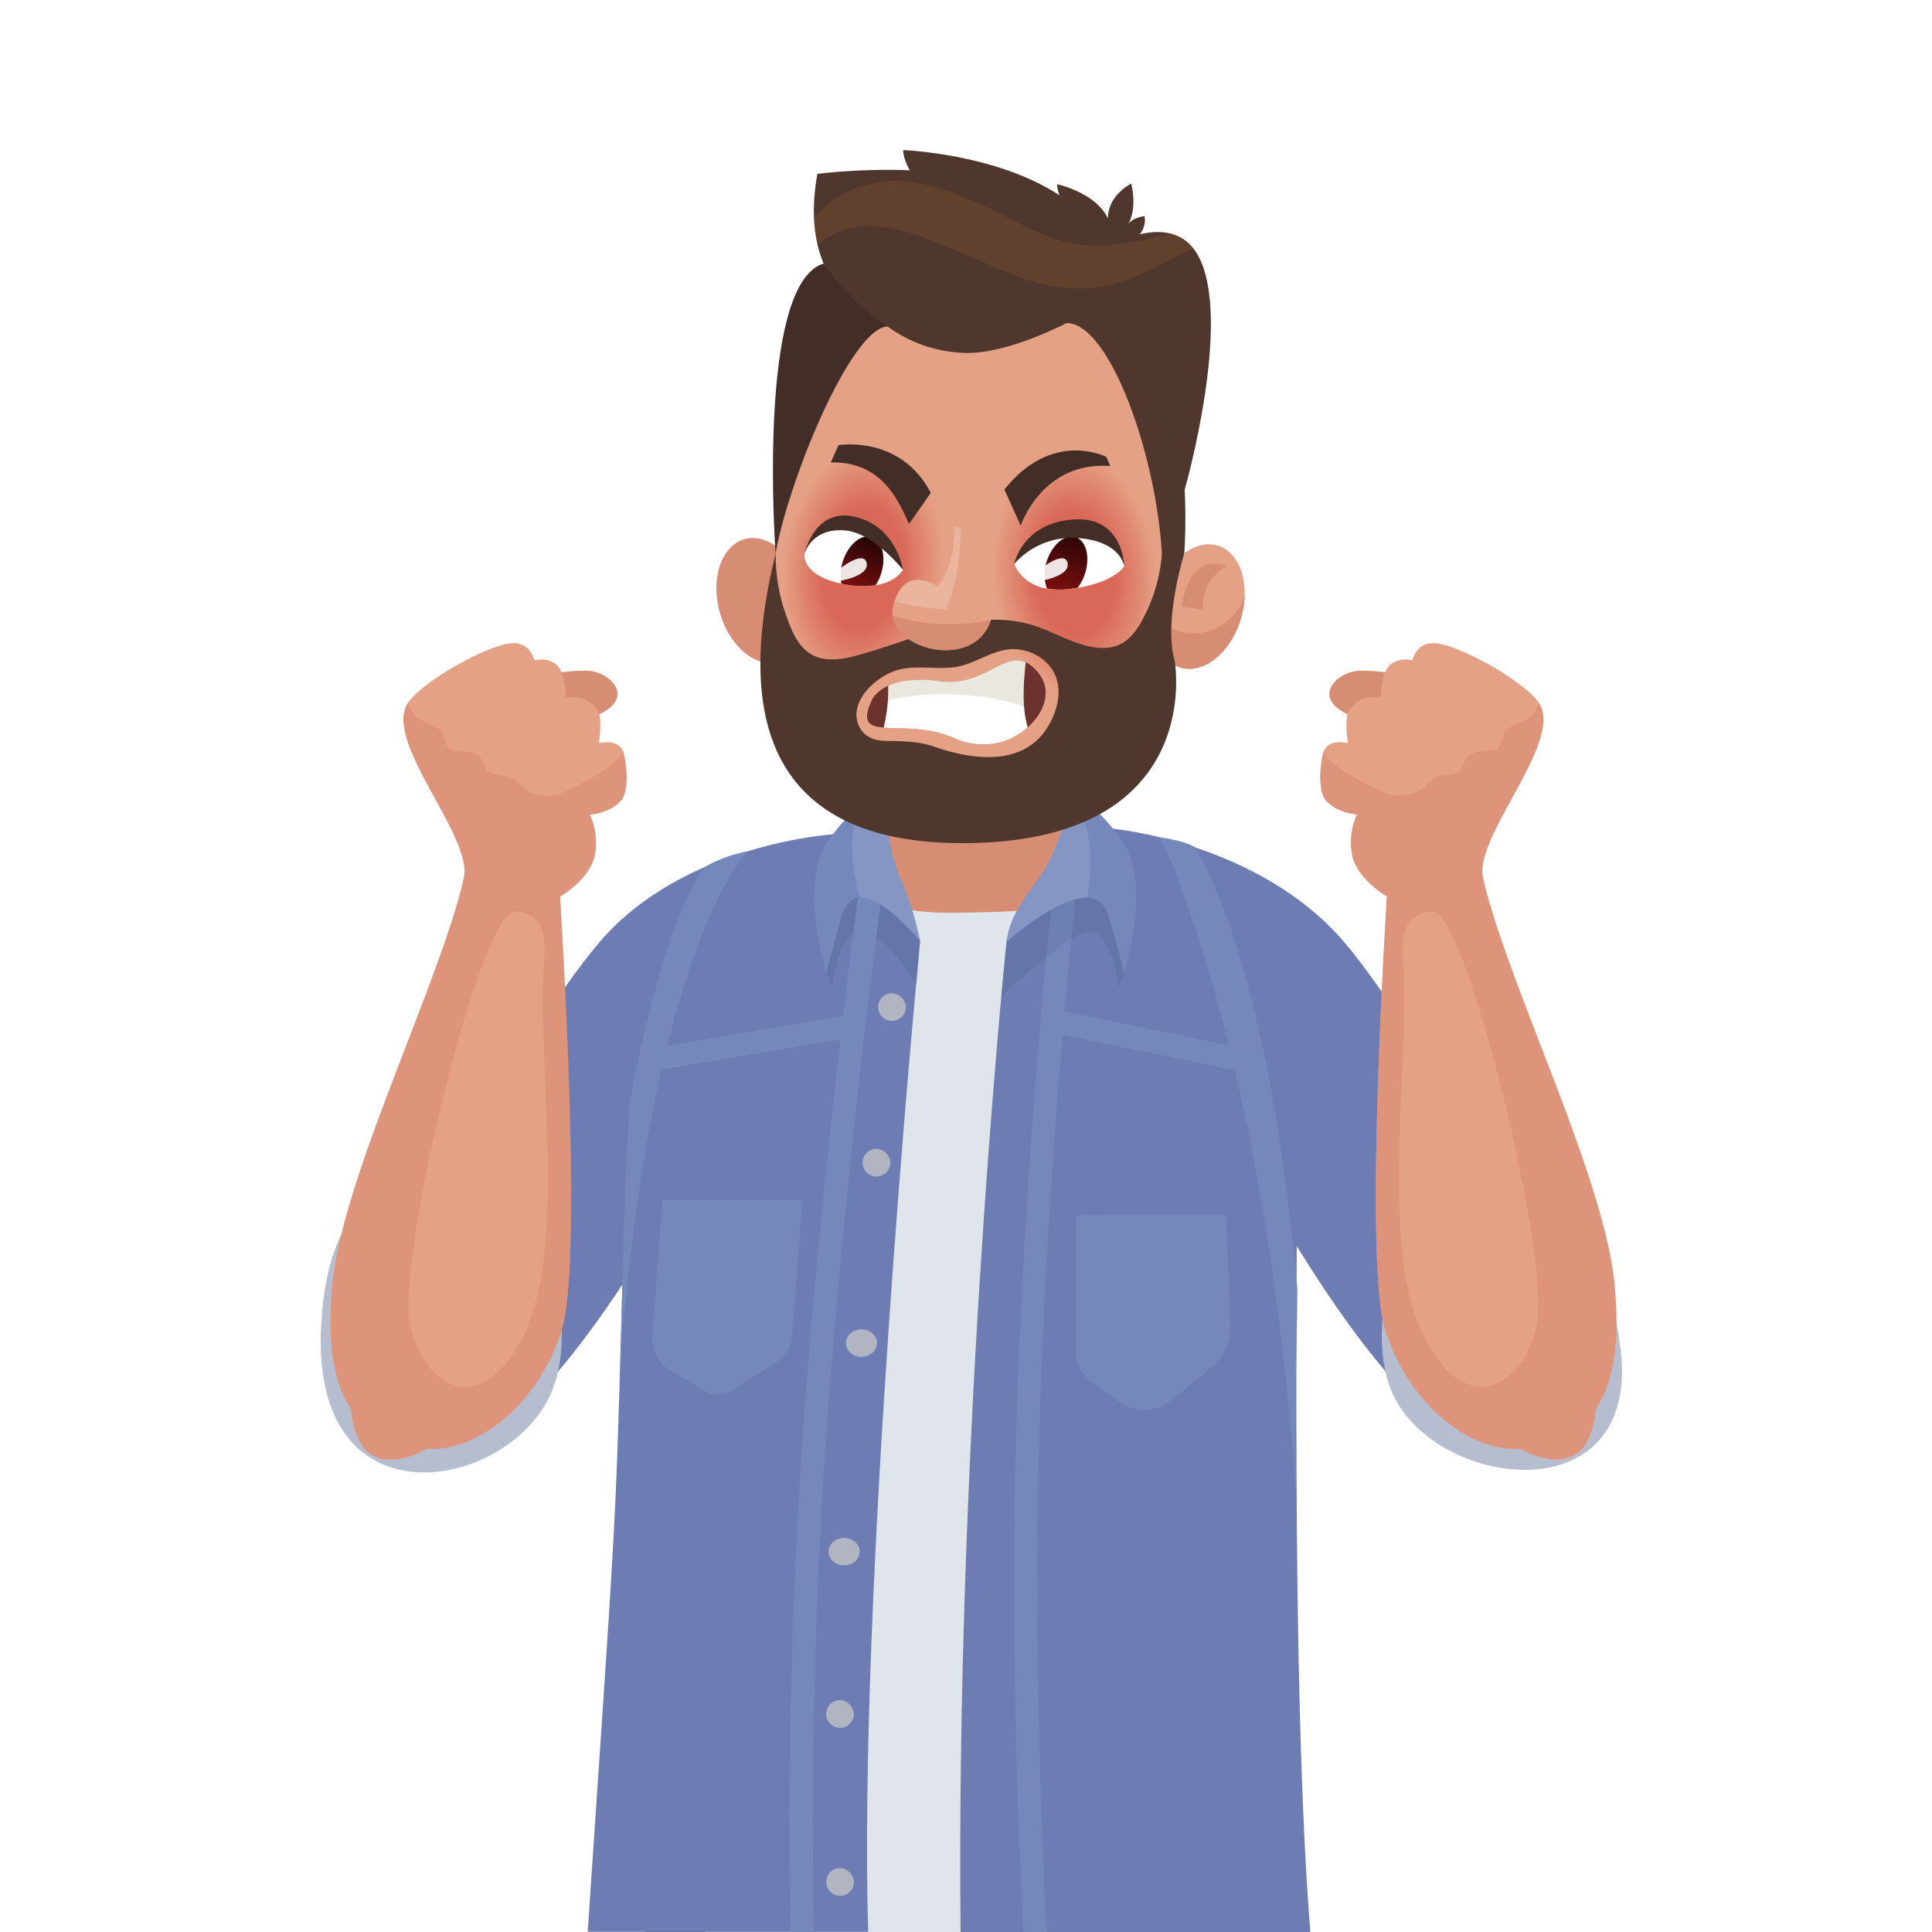 <svg id="Ñëîé_1" data-name="Ñëîé 1" xmlns="http://www.w3.org/2000/svg" xmlns:xlink="http://www.w3.org/1999/xlink" viewBox="0 0 500 500"><defs><style>.cls-1,.cls-100,.cls-103,.cls-11{fill:#fff;}.cls-104,.cls-2{fill:#d78c74;}.cls-3{fill:#6d7db3;}.cls-4{fill:#b6bdce;}.cls-5{fill:#3d4041;}.cls-6{fill:#363c42;}.cls-7{fill:#dfe5ea;}.cls-8{fill:#002a3d;opacity:0.08;}.cls-9{fill:#7588bc;}.cls-10{fill:#b0b5c1;}.cls-11{opacity:0.12;}.cls-12{fill:#6c332e;}.cls-13{fill:#381911;}.cls-14{fill:#e5a185;}.cls-15{opacity:0.72;}.cls-16{fill:#e5a084;}.cls-17{fill:#e59f83;}.cls-18{fill:#e49e83;}.cls-19{fill:#e49d82;}.cls-20{fill:#e49c81;}.cls-21{fill:#e49b80;}.cls-22{fill:#e49a80;}.cls-23{fill:#e3997f;}.cls-24{fill:#e3987e;}.cls-25{fill:#e3977d;}.cls-26{fill:#e3967c;}.cls-27{fill:#e2957c;}.cls-28{fill:#e2947b;}.cls-29{fill:#e2937a;}.cls-30{fill:#e29279;}.cls-31{fill:#e29179;}.cls-32{fill:#e19078;}.cls-33{fill:#e18f77;}.cls-34{fill:#e18e76;}.cls-35{fill:#e18d75;}.cls-36{fill:#e18c75;}.cls-37{fill:#e08b74;}.cls-38{fill:#e08a73;}.cls-39{fill:#e08972;}.cls-40{fill:#e08872;}.cls-41{fill:#df8771;}.cls-42{fill:#df8670;}.cls-43{fill:#df856f;}.cls-44{fill:#df846f;}.cls-45{fill:#df836e;}.cls-46{fill:#de826d;}.cls-47{fill:#de816c;}.cls-48{fill:#de806b;}.cls-49{fill:#de7f6b;}.cls-50{fill:#de7e6a;}.cls-51{fill:#dd7d69;}.cls-52{fill:#dd7c68;}.cls-53{fill:#dd7b68;}.cls-54{fill:#dd7a67;}.cls-55{fill:#dd7a66;}.cls-56{fill:#dc7965;}.cls-57{fill:#dc7864;}.cls-58{fill:#dc7764;}.cls-59{fill:#dc7663;}.cls-60{fill:#db7562;}.cls-61{fill:#db7461;}.cls-62{fill:#db7361;}.cls-63{fill:#db7260;}.cls-64{fill:#db715f;}.cls-65{fill:#da705e;}.cls-66{fill:#da6f5d;}.cls-67{fill:#da6e5d;}.cls-68{fill:#da6d5c;}.cls-69{fill:#da6c5b;}.cls-70{fill:#d96b5a;}.cls-71{fill:#d96a5a;}.cls-72{fill:#d96959;}.cls-73{fill:#d96858;}.cls-74{fill:#d86757;}.cls-75{fill:#d86657;}.cls-76{fill:#d86556;}.cls-77{fill:#d86455;}.cls-78{fill:#d86354;}.cls-79{fill:#d76253;}.cls-80{fill:#d76153;}.cls-81{fill:#d76052;}.cls-82{fill:#d75f51;}.cls-83{fill:#d75e50;}.cls-84{fill:#d65d50;}.cls-85{fill:#d65c4f;}.cls-86{fill:#d65b4e;}.cls-87{fill:#d65a4d;}.cls-88{fill:#d5594c;}.cls-89{fill:#d5584c;}.cls-90{fill:#d5574b;}.cls-91{fill:#d5564a;}.cls-92{fill:#d55549;}.cls-93{fill:#d45449;}.cls-94{fill:#d45348;}.cls-95{fill:#d45247;}.cls-96{fill:#4f372d;}.cls-97{fill:#422e26;}.cls-98{fill:#e5912f;opacity:0.11;}.cls-99{fill:url(#Áåçûìÿííûé_ãðàäèåíò_3);}.cls-100{opacity:0.89;}.cls-101{fill:url(#Áåçûìÿííûé_ãðàäèåíò_3-2);}.cls-102{fill:#c3bba5;opacity:0.35;}.cls-103{opacity:0.2;}.cls-104{opacity:0.6;}</style><linearGradient id="Áåçûìÿííûé_ãðàäèåíò_3" x1="218.79" y1="156.98" x2="228.25" y2="134.68" gradientUnits="userSpaceOnUse"><stop offset="0" stop-color="#9b1313"/><stop offset="1"/></linearGradient><linearGradient id="Áåçûìÿííûé_ãðàäèåíò_3-2" x1="272.1" y1="158.24" x2="280.91" y2="131.54" xlink:href="#Áåçûìÿííûé_ãðàäèåíò_3"/></defs><rect class="cls-1" width="500" height="500"/><path class="cls-2" d="M152.2,173.59c-5.68-.3-19.13,2.25-19.72,2.11l5.7,13.26s13.57-1.31,19.25-5.49S157.45,173.88,152.2,173.59Z"/><path class="cls-3" d="M288.06,214.48s-1,26.64,44.21,102.51c52.84,88.71,74.65,56.58,74.65,56.58l8.38-19.67S370,269.69,347.87,243.81,288.06,214.48,288.06,214.48Z"/><path class="cls-4" d="M409.76,327.47S384.44,287.3,379.91,288s-30,45.46-20,71.46,66.06,33.71,59.3-11.84C414.41,315,409.76,327.47,409.76,327.47Z"/><path class="cls-3" d="M155.16,243.81C133,269.69,87.74,353.9,87.74,353.9l8.38,19.67S117.93,405.7,170.76,317c45.19-75.87,45.67-101.15,45.67-101.15S177.3,217.92,155.16,243.81Z"/><polygon class="cls-5" points="283.57 476.97 269.56 500 284.39 500 297.36 476.97 283.57 476.97"/><path class="cls-6" d="M170.79,476.24A121.05,121.05,0,0,0,169.48,500H314.37l.65-27.56Z"/><path class="cls-6" d="M167.11,500h3.41l-3.35-1.14C167.15,499.16,167.13,499.56,167.11,500Z"/><path class="cls-6" d="M314.07,493.64,270.35,500h46.51C316.7,495.75,315.91,493.54,314.07,493.64Z"/><path class="cls-2" d="M204.65,220.88v31.61h93.93l-2.91-34.32C267.5,209.84,231.92,209.48,204.65,220.88Z"/><path class="cls-7" d="M301.4,218c-2.44-.7-4.8,1.65-7.41,1-2.72,16.21-23.27,16.84-45.58,17.2-20.15.32-29.3-4-32.85-19.49-6.68,1.16-23.71,6.58-33.15,12.62V500h127V220.41A49.43,49.43,0,0,0,301.4,218Z"/><path class="cls-3" d="M238.13,243.57c-.86-4.22-13.57-16.42-16.26-28.12-12.09,0-36.19,9.83-43.57,17-15.78,15.42-16,53.27-17.47,108.27-1.57,57.62-1.63,53.54-8.73,159.24h72.58C222.13,412.61,236.93,255.94,238.13,243.57Z"/><path class="cls-3" d="M335.89,267.26c0-5.32,1-41.87-34.49-49.23-2.44-.7-13.67-3.64-16.28-4.32-2.33,13.91-8,11.12-24.6,29.52C259,258.53,247.41,378,248.59,500h90.52C334,435.92,335.75,322,335.89,267.26Z"/><path class="cls-8" d="M215.42,216.12h0s-6.12,27.57,0,39.57c0,0,1.57-17.24,9.16-14.25,5,2,10,9.17,12.77,13.65.38-6,.65-10,.8-11.52-.83-4.09-12.77-15.67-16-27A36.11,36.11,0,0,0,215.42,216.12Z"/><path class="cls-9" d="M212,402.42c3.45-74.19,14.87-161.2,16.45-173l-1-1.52-4.76-.65c-.13.94-13,95.26-16.7,174.91-1.93,41.44-1.86,75.05-1.34,97.86h6C210.17,477.32,210.1,443.81,212,402.42Z"/><path class="cls-9" d="M268.45,402.88c.19-83.22,10-172.08,10.13-173L275,229.5c-.8.67-1.67,1.39-2.59,2.18-1.58,14.88-9.74,95.35-9.91,171.18-.09,41,1.12,74.06,2.38,97.14h6C269.58,477,268.35,444,268.45,402.88Z"/><path class="cls-8" d="M289.35,216.12a33.61,33.61,0,0,0-4.74.17c-2.63,11-8.59,9.77-24.09,26.94-.18,1.85-1,7.75-1.4,14.82,5.1-5.32,16.85-14.93,21.1-16.61,7.58-3,9.15,14.25,9.15,14.25,6.11-12,0-39.56,0-39.57Z"/><polygon class="cls-9" points="172.22 270.82 169.18 277.14 221.46 268.35 220.49 262.43 172.22 270.82"/><path class="cls-9" d="M229.14,203.58s-6.24,2.32-14.49,13.57-.75,34.54-.75,34.54,1.25-5.5,4-14.71c4.05-13.53,20.22,6.59,20.22,6.59a76.65,76.65,0,0,0-4.74-15.35C228.4,217,229.14,203.58,229.14,203.58Z"/><ellipse class="cls-10" cx="222.95" cy="347.59" rx="4.02" ry="3.56"/><ellipse class="cls-10" cx="218.46" cy="401.57" rx="4.02" ry="3.56"/><path class="cls-10" d="M217,440a3.59,3.59,0,1,0,4,3.56A3.82,3.82,0,0,0,217,440Z"/><path class="cls-10" d="M217,483.47a3.59,3.59,0,1,0,4,3.57A3.82,3.82,0,0,0,217,483.47Z"/><path class="cls-10" d="M230.45,257.06a3.59,3.59,0,1,0,4,3.56A3.82,3.82,0,0,0,230.45,257.06Z"/><path class="cls-10" d="M226.43,297.32a3.59,3.59,0,1,0,4,3.56A3.81,3.81,0,0,0,226.43,297.32Z"/><rect class="cls-9" x="293.66" y="244.42" width="6" height="49.55" transform="translate(-26.97 505.28) rotate(-78.33)"/><path class="cls-9" d="M276.7,205.5s.43,4.82-4.57,16.08c-3.29,7.42-10.5,12.74-11.66,22.23,0,0,22.35-20.36,26.4-6.83,2.75,9.21,4,14.71,4,14.71s7.5-23.28-.75-34.54S276.7,205.5,276.7,205.5Z"/><path class="cls-4" d="M123.13,288c-4.53-.67-23.68,20.88-23.68,20.88s-15,2.28-16.38,35.18c-2.25,52.1,50,41.39,60,15.4S127.66,288.65,123.13,288Z"/><path class="cls-11" d="M229.14,203.58a19.33,19.33,0,0,0-4.18,2.6c-6,5.69-5,17.2-2.35,26.17,6.26-.27,15.52,11.22,15.52,11.22a76.65,76.65,0,0,0-4.74-15.35C228.4,217,229.14,203.58,229.14,203.58Z"/><path class="cls-11" d="M276.7,205.5s.43,4.82-4.57,16.08c-3.29,7.42-10.5,12.74-11.66,22.23,0,0,12.94-11.78,20.91-11.45,1.48-9.4,1.56-18.88-4.55-26.84Z"/><path class="cls-9" d="M163,285c-1.16,15.83-1.55,34.5-2.13,55.74-.11,3.91-.21,7.52-.3,10.91,7.21-92.52,26.81-124.38,32.76-131.31a35.64,35.64,0,0,0-10.88,4C175,234.44,168.2,257.92,163,285Z"/><path class="cls-9" d="M335.57,389h0c-1-19,.11-37.84.18-55.54-6.51-70.73-18.91-100.76-26.26-114.09-.66-.27-2.18-1.62-9.21-2.66C300.26,216.71,327.57,271,335.57,389Z"/><path class="cls-9" d="M168.85,345.84a9.31,9.31,0,0,0,4.44,8.65l8.59,5.25a7.35,7.35,0,0,0,7.77-.07l11.17-7.08a9.07,9.07,0,0,0,4.18-6.95l2.68-35.19H171.45Z"/><path class="cls-9" d="M278.37,314.48V349.4a10.28,10.28,0,0,0,4.36,8.4L290,363a10.66,10.66,0,0,0,12.89-.46l10.74-8.76a12.9,12.9,0,0,0,4.74-10.43l-1-28.83Z"/><path class="cls-12" d="M277.79,164.63v0Z"/><ellipse class="cls-2" cx="197.14" cy="155.44" rx="11.29" ry="16.51" transform="translate(-34.57 58.82) rotate(-15.62)"/><path class="cls-13" d="M230.47,61.06s0-.1,0-.27C230.46,61,230.47,61.06,230.47,61.06Z"/><path class="cls-14" d="M303.17,151.73c.07-21.23-3-48.09-7.36-63.9-3.34-20.55-61.35-30.27-78.43-2-5.45,13.1-14.3,37.53-17.25,61.8,0-.26,0-.41,0-.41s-15.79,64.55,41.65,68.56,63.84-26.28,61.39-64Z"/><g class="cls-15"><ellipse class="cls-14" cx="223.24" cy="147.14" rx="31.82" ry="20.66" transform="translate(52.32 352.75) rotate(-83.65)"/><path class="cls-16" d="M228.11,115.94c-11.11-2.43-22.3,9.58-25,26.81s4.14,33.17,15.25,35.6,22.3-9.58,25-26.81S239.23,118.37,228.11,115.94Z"/><ellipse class="cls-17" cx="223.24" cy="147.14" rx="31.42" ry="20.4" transform="translate(52.32 352.75) rotate(-83.65)"/><path class="cls-18" d="M228.05,116.33c-11-2.39-22,9.46-24.67,26.47s4.08,32.76,15.05,35.15,22-9.45,24.68-26.47S239,118.73,228.05,116.33Z"/><ellipse class="cls-19" cx="223.24" cy="147.14" rx="31.03" ry="20.14" transform="translate(52.32 352.75) rotate(-83.65)"/><path class="cls-20" d="M228,116.73c-10.83-2.37-21.74,9.33-24.36,26.13s4,32.33,14.87,34.7,21.74-9.33,24.36-26.13S238.82,119.09,228,116.73Z"/><ellipse class="cls-21" cx="223.24" cy="147.14" rx="30.63" ry="19.88" transform="translate(52.32 352.75) rotate(-83.65)"/><ellipse class="cls-22" cx="223.24" cy="147.14" rx="30.43" ry="19.76" transform="translate(52.32 352.75) rotate(-83.65)"/><path class="cls-23" d="M227.9,117.31c-10.62-2.32-21.32,9.16-23.89,25.63s4,31.71,14.58,34,21.32-9.15,23.89-25.63S238.52,119.63,227.9,117.31Z"/><ellipse class="cls-24" cx="223.24" cy="147.14" rx="30.03" ry="19.5" transform="translate(52.32 352.75) rotate(-83.65)"/><ellipse class="cls-25" cx="223.24" cy="147.14" rx="29.83" ry="19.37" transform="translate(52.32 352.75) rotate(-83.65)"/><ellipse class="cls-26" cx="223.24" cy="147.14" rx="29.63" ry="19.24" transform="translate(52.32 352.75) rotate(-83.65)"/><ellipse class="cls-27" cx="223.24" cy="147.14" rx="29.43" ry="19.11" transform="translate(52.32 352.75) rotate(-83.65)"/><ellipse class="cls-28" cx="223.24" cy="147.14" rx="29.24" ry="18.98" transform="translate(52.32 352.75) rotate(-83.65)"/><path class="cls-29" d="M227.72,118.49c-10.21-2.23-20.48,8.79-22.95,24.62s3.8,30.46,14,32.68,20.48-8.79,22.95-24.61S237.92,120.72,227.72,118.49Z"/><path class="cls-30" d="M227.69,118.69c-10.14-2.22-20.34,8.73-22.79,24.45s3.77,30.24,13.9,32.46,20.34-8.73,22.79-24.45S237.82,120.9,227.69,118.69Z"/><ellipse class="cls-31" cx="223.24" cy="147.14" rx="28.64" ry="18.59" transform="translate(52.32 352.75) rotate(-83.65)"/><path class="cls-32" d="M227.62,119.08c-10-2.18-20.05,8.61-22.47,24.11s3.72,29.83,13.71,32,20.06-8.62,22.48-24.12S237.62,121.26,227.62,119.08Z"/><path class="cls-33" d="M227.59,119.28c-9.92-2.17-19.91,8.55-22.32,23.94S209,172.84,218.89,175s19.92-8.55,22.32-23.94S237.52,121.44,227.59,119.28Z"/><ellipse class="cls-34" cx="223.24" cy="147.14" rx="28.04" ry="18.21" transform="translate(52.32 352.75) rotate(-83.65)"/><ellipse class="cls-35" cx="223.24" cy="147.14" rx="27.84" ry="18.08" transform="translate(52.32 352.75) rotate(-83.65)"/><ellipse class="cls-36" cx="223.24" cy="147.14" rx="27.64" ry="17.95" transform="translate(52.32 352.75) rotate(-83.65)"/><ellipse class="cls-37" cx="223.24" cy="147.14" rx="27.45" ry="17.82" transform="translate(52.32 352.75) rotate(-83.65)"/><path class="cls-38" d="M227.44,120.26c-9.57-2.09-19.21,8.25-21.53,23.1s3.56,28.58,13.14,30.67,19.21-8.25,21.53-23.1S237,122.35,227.44,120.26Z"/><path class="cls-39" d="M227.41,120.45c-9.5-2.07-19.07,8.19-21.38,22.93s3.54,28.38,13.05,30.45,19.07-8.19,21.37-22.93S236.91,122.53,227.41,120.45Z"/><ellipse class="cls-40" cx="223.24" cy="147.14" rx="26.85" ry="17.43" transform="translate(52.32 352.75) rotate(-83.65)"/><ellipse class="cls-41" cx="223.24" cy="147.14" rx="26.65" ry="17.3" transform="translate(52.32 352.75) rotate(-83.65)"/><ellipse class="cls-42" cx="223.24" cy="147.14" rx="26.45" ry="17.17" transform="translate(52.32 352.75) rotate(-83.65)"/><ellipse class="cls-43" cx="223.24" cy="147.14" rx="26.25" ry="17.04" transform="translate(52.32 352.75) rotate(-83.65)"/><ellipse class="cls-44" cx="223.24" cy="147.14" rx="26.05" ry="16.91" transform="translate(52.32 352.75) rotate(-83.65)"/><ellipse class="cls-45" cx="223.24" cy="147.14" rx="25.85" ry="16.79" transform="translate(52.32 352.75) rotate(-83.65)"/><ellipse class="cls-46" cx="223.24" cy="147.14" rx="25.66" ry="16.66" transform="translate(52.32 352.75) rotate(-83.65)"/><ellipse class="cls-47" cx="223.24" cy="147.14" rx="25.46" ry="16.53" transform="translate(52.32 352.75) rotate(-83.65)"/><ellipse class="cls-48" cx="223.24" cy="147.14" rx="25.26" ry="16.4" transform="translate(52.32 352.75) rotate(-83.65)"/><ellipse class="cls-49" cx="223.24" cy="147.14" rx="25.06" ry="16.27" transform="translate(52.32 352.75) rotate(-83.65)"/><ellipse class="cls-50" cx="223.24" cy="147.14" rx="24.86" ry="16.14" transform="translate(52.32 352.75) rotate(-83.65)"/><ellipse class="cls-51" cx="223.24" cy="147.14" rx="24.66" ry="16.01" transform="translate(52.32 352.75) rotate(-83.65)"/><ellipse class="cls-52" cx="223.24" cy="147.14" rx="24.46" ry="15.88" transform="translate(52.32 352.75) rotate(-83.65)"/><ellipse class="cls-53" cx="223.24" cy="147.14" rx="24.26" ry="15.75" transform="translate(52.32 352.75) rotate(-83.65)"/><ellipse class="cls-54" cx="223.24" cy="147.14" rx="24.06" ry="15.62" transform="translate(52.32 352.75) rotate(-83.65)"/><ellipse class="cls-55" cx="223.24" cy="147.14" rx="23.87" ry="15.49" transform="translate(52.32 352.75) rotate(-83.65)"/><ellipse class="cls-56" cx="223.24" cy="147.14" rx="23.67" ry="15.37" transform="translate(52.32 352.75) rotate(-83.65)"/><ellipse class="cls-57" cx="223.24" cy="147.14" rx="23.47" ry="15.24" transform="translate(52.32 352.75) rotate(-83.65)"/><ellipse class="cls-58" cx="223.24" cy="147.14" rx="23.27" ry="15.11" transform="translate(52.32 352.75) rotate(-83.65)"/><ellipse class="cls-59" cx="223.24" cy="147.14" rx="23.07" ry="14.98" transform="translate(52.32 352.75) rotate(-83.65)"/><ellipse class="cls-60" cx="223.24" cy="147.14" rx="22.87" ry="14.85" transform="translate(52.32 352.75) rotate(-83.65)"/><ellipse class="cls-61" cx="223.24" cy="147.14" rx="22.67" ry="14.72" transform="translate(52.32 352.75) rotate(-83.65)"/><ellipse class="cls-62" cx="223.24" cy="147.14" rx="22.47" ry="14.59" transform="matrix(0.11, -0.99, 0.99, 0.11, 52.32, 352.75)"/><ellipse class="cls-63" cx="223.24" cy="147.14" rx="22.27" ry="14.46" transform="translate(52.32 352.75) rotate(-83.65)"/><ellipse class="cls-64" cx="223.24" cy="147.14" rx="22.08" ry="14.33" transform="translate(52.32 352.75) rotate(-83.65)"/><ellipse class="cls-65" cx="223.24" cy="147.14" rx="21.88" ry="14.2" transform="translate(52.32 352.75) rotate(-83.65)"/><path class="cls-66" d="M226.58,125.75c-7.61-1.66-15.29,6.57-17.13,18.38s2.84,22.74,10.45,24.4S235.19,162,237,150.16,234.2,127.42,226.58,125.75Z"/><ellipse class="cls-67" cx="223.24" cy="147.14" rx="21.48" ry="13.94" transform="translate(52.32 352.75) rotate(-83.65)"/><path class="cls-68" d="M226.52,126.14c-7.48-1.63-15,6.45-16.82,18s2.79,22.32,10.27,23.95,15-6.44,16.81-18S234,127.78,226.52,126.14Z"/><ellipse class="cls-69" cx="223.24" cy="147.14" rx="21.08" ry="13.69" transform="translate(52.32 352.75) rotate(-83.65)"/><ellipse class="cls-70" cx="223.24" cy="147.14" rx="20.88" ry="13.56" transform="translate(52.32 352.75) rotate(-83.65)"/><ellipse class="cls-71" cx="223.24" cy="147.14" rx="20.68" ry="13.43" transform="matrix(0.11, -0.99, 0.99, 0.11, 52.32, 352.75)"/><ellipse class="cls-72" cx="223.24" cy="147.14" rx="20.48" ry="13.3" transform="translate(52.32 352.75) rotate(-83.65)"/><ellipse class="cls-73" cx="223.24" cy="147.14" rx="20.29" ry="13.17" transform="translate(52.32 352.75) rotate(-83.65)"/><path class="cls-74" d="M226.34,127.32c-7.06-1.54-14.17,6.08-15.88,17s2.63,21.07,9.69,22.61,14.17-6.08,15.87-17S233.4,128.86,226.34,127.32Z"/><ellipse class="cls-75" cx="223.24" cy="147.14" rx="19.89" ry="12.91" transform="translate(52.32 352.75) rotate(-83.65)"/><path class="cls-76" d="M226.28,127.71c-6.92-1.51-13.89,6-15.56,16.7s2.57,20.65,9.49,22.16,13.89-6,15.56-16.69S233.2,129.23,226.28,127.71Z"/><ellipse class="cls-77" cx="223.24" cy="147.14" rx="19.49" ry="12.65" transform="translate(52.32 352.75) rotate(-83.65)"/><ellipse class="cls-78" cx="223.24" cy="147.14" rx="19.29" ry="12.52" transform="translate(52.32 352.75) rotate(-83.65)"/><ellipse class="cls-79" cx="223.24" cy="147.14" rx="19.09" ry="12.4" transform="translate(52.32 352.75) rotate(-83.65)"/><ellipse class="cls-80" cx="223.24" cy="147.14" rx="18.89" ry="12.27" transform="translate(52.32 352.75) rotate(-83.65)"/><path class="cls-81" d="M226.12,128.7c-6.57-1.44-13.18,5.66-14.77,15.84s2.45,19.61,9,21.05,13.19-5.66,14.78-15.85S232.69,130.13,226.12,128.7Z"/><ellipse class="cls-82" cx="223.24" cy="147.14" rx="18.5" ry="12.01" transform="translate(52.32 352.75) rotate(-83.65)"/><path class="cls-83" d="M226.06,129.09c-6.43-1.41-12.9,5.54-14.46,15.51s2.4,19.19,8.83,20.6,12.9-5.54,14.46-15.51S232.49,130.49,226.06,129.09Z"/><path class="cls-84" d="M226,129.28c-6.36-1.38-12.76,5.49-14.3,15.35s2.37,19,8.73,20.37,12.76-5.48,14.3-15.34S232.39,130.67,226,129.28Z"/><path class="cls-85" d="M226,129.48c-6.29-1.37-12.62,5.42-14.14,15.18s2.34,18.77,8.63,20.14,12.62-5.42,14.14-15.17S232.29,130.85,226,129.48Z"/><path class="cls-86" d="M226,129.68c-6.22-1.36-12.48,5.36-14,15s2.32,18.57,8.54,19.93,12.48-5.36,14-15S232.19,131,226,129.68Z"/><path class="cls-87" d="M225.94,129.87c-6.15-1.34-12.34,5.3-13.83,14.84s2.29,18.36,8.44,19.7,12.34-5.3,13.83-14.84S232.09,131.22,225.94,129.87Z"/><path class="cls-88" d="M225.91,130.07c-6.08-1.33-12.2,5.24-13.68,14.67s2.27,18.15,8.35,19.48,12.2-5.24,13.67-14.67S232,131.4,225.91,130.07Z"/><ellipse class="cls-89" cx="223.24" cy="147.14" rx="17.1" ry="11.1" transform="translate(52.32 352.75) rotate(-83.65)"/><ellipse class="cls-90" cx="223.24" cy="147.14" rx="16.91" ry="10.98" transform="translate(52.32 352.75) rotate(-83.65)"/><path class="cls-91" d="M225.82,130.66c-5.87-1.28-11.78,5.06-13.21,14.16s2.19,17.53,8.06,18.81,11.78-5.06,13.2-14.17S231.69,131.94,225.82,130.66Z"/><path class="cls-92" d="M225.79,130.85c-5.8-1.26-11.64,5-13,14s2.16,17.31,8,18.58,11.64-5,13.05-14S231.59,132.12,225.79,130.85Z"/><ellipse class="cls-93" cx="223.24" cy="147.14" rx="16.31" ry="10.59" transform="translate(52.32 352.75) rotate(-83.65)"/><ellipse class="cls-94" cx="223.24" cy="147.14" rx="16.11" ry="10.46" transform="translate(52.32 352.75) rotate(-83.65)"/><path class="cls-95" d="M225.69,131.44c-5.59-1.22-11.22,4.82-12.57,13.49s2.08,16.69,7.67,17.91S232,158,233.37,149.35,231.29,132.66,225.69,131.44Z"/></g><g class="cls-15"><path class="cls-14" d="M277.63,116.73c-11.67-.66-20.92,13-20.65,30.57s9.94,32.3,21.61,33,20.91-13,20.65-30.56S289.3,117.4,277.63,116.73Z"/><path class="cls-16" d="M277.63,116.93c-11.59-.66-20.78,12.94-20.52,30.37s9.88,32.11,21.47,32.77,20.79-12.93,20.53-30.37S289.23,117.59,277.63,116.93Z"/><ellipse class="cls-17" cx="278.11" cy="148.5" rx="20.8" ry="31.44" transform="translate(-9.91 20.28) rotate(-4.1)"/><ellipse class="cls-18" cx="278.11" cy="148.5" rx="20.67" ry="31.24" transform="translate(-9.91 20.28) rotate(-4.1)"/><ellipse class="cls-19" cx="278.11" cy="148.5" rx="20.54" ry="31.04" transform="translate(-9.91 20.28) rotate(-4.1)"/><ellipse class="cls-20" cx="278.11" cy="148.5" rx="20.41" ry="30.84" transform="translate(-9.91 20.28) rotate(-4.1)"/><ellipse class="cls-21" cx="278.11" cy="148.5" rx="20.28" ry="30.64" transform="matrix(1, -0.07, 0.07, 1, -9.91, 20.28)"/><ellipse class="cls-22" cx="278.11" cy="148.5" rx="20.15" ry="30.44" transform="translate(-9.91 20.28) rotate(-4.1)"/><ellipse class="cls-23" cx="278.11" cy="148.5" rx="20.01" ry="30.25" transform="translate(-9.91 20.28) rotate(-4.1)"/><ellipse class="cls-24" cx="278.11" cy="148.5" rx="19.88" ry="30.05" transform="translate(-9.91 20.28) rotate(-4.1)"/><ellipse class="cls-25" cx="278.11" cy="148.5" rx="19.75" ry="29.85" transform="translate(-9.91 20.28) rotate(-4.1)"/><ellipse class="cls-26" cx="278.11" cy="148.5" rx="19.62" ry="29.65" transform="translate(-9.91 20.28) rotate(-4.1)"/><path class="cls-27" d="M277.67,119.12c-10.8-.62-19.35,12-19.11,28.27s9.19,29.88,20,30.5,19.35-12,19.1-28.27S288.46,119.73,277.67,119.12Z"/><ellipse class="cls-28" cx="278.11" cy="148.5" rx="19.36" ry="29.25" transform="translate(-9.91 20.28) rotate(-4.1)"/><ellipse class="cls-29" cx="278.11" cy="148.5" rx="19.22" ry="29.05" transform="translate(-9.91 20.28) rotate(-4.1)"/><ellipse class="cls-30" cx="278.11" cy="148.5" rx="19.09" ry="28.85" transform="translate(-9.91 20.28) rotate(-4.1)"/><ellipse class="cls-31" cx="278.11" cy="148.5" rx="18.96" ry="28.65" transform="translate(-9.91 20.28) rotate(-4.1)"/><ellipse class="cls-32" cx="278.11" cy="148.5" rx="18.83" ry="28.45" transform="translate(-9.91 20.28) rotate(-4.1)"/><ellipse class="cls-33" cx="278.11" cy="148.5" rx="18.7" ry="28.26" transform="translate(-9.91 20.28) rotate(-4.1)"/><ellipse class="cls-34" cx="278.11" cy="148.5" rx="18.57" ry="28.06" transform="translate(-9.91 20.28) rotate(-4.1)"/><path class="cls-35" d="M277.69,120.7c-10.21-.58-18.3,11.39-18.07,26.75s8.69,28.27,18.91,28.85,18.3-11.39,18.07-26.74S287.9,121.29,277.69,120.7Z"/><path class="cls-36" d="M277.69,120.9c-10.14-.58-18.17,11.31-17.94,26.55s8.63,28.07,18.77,28.65,18.17-11.31,18-26.55S287.83,121.48,277.69,120.9Z"/><path class="cls-37" d="M277.7,121.1c-10.07-.57-18.05,11.23-17.82,26.36s8.57,27.87,18.64,28.44,18-11.23,17.81-26.36S287.76,121.68,277.7,121.1Z"/><ellipse class="cls-38" cx="278.11" cy="148.5" rx="18.04" ry="27.26" transform="translate(-9.91 20.28) rotate(-4.1)"/><ellipse class="cls-39" cx="278.11" cy="148.5" rx="17.91" ry="27.06" transform="translate(-9.91 20.28) rotate(-4.1)"/><ellipse class="cls-40" cx="278.11" cy="148.5" rx="17.78" ry="26.86" transform="translate(-9.91 20.28) rotate(-4.1)"/><ellipse class="cls-41" cx="278.11" cy="148.5" rx="17.64" ry="26.66" transform="translate(-9.91 20.28) rotate(-4.1)"/><ellipse class="cls-42" cx="278.11" cy="148.5" rx="17.51" ry="26.46" transform="translate(-9.91 20.28) rotate(-4.1)"/><ellipse class="cls-43" cx="278.11" cy="148.5" rx="17.38" ry="26.27" transform="matrix(1, -0.07, 0.07, 1, -9.91, 20.28)"/><ellipse class="cls-44" cx="278.11" cy="148.5" rx="17.25" ry="26.07" transform="translate(-9.91 20.28) rotate(-4.1)"/><ellipse class="cls-45" cx="278.11" cy="148.5" rx="17.12" ry="25.87" transform="translate(-9.91 20.28) rotate(-4.1)"/><path class="cls-46" d="M277.72,122.89c-9.41-.54-16.86,10.49-16.65,24.64s8,26.05,17.42,26.58,16.87-10.49,16.65-24.64S287.13,123.43,277.72,122.89Z"/><ellipse class="cls-47" cx="278.11" cy="148.5" rx="16.85" ry="25.47" transform="translate(-9.91 20.28) rotate(-4.1)"/><ellipse class="cls-48" cx="278.11" cy="148.5" rx="16.72" ry="25.27" transform="matrix(1, -0.07, 0.07, 1, -9.91, 20.28)"/><ellipse class="cls-49" cx="278.11" cy="148.5" rx="16.59" ry="25.07" transform="translate(-9.91 20.28) rotate(-4.1)"/><ellipse class="cls-50" cx="278.11" cy="148.5" rx="16.46" ry="24.87" transform="translate(-9.91 20.28) rotate(-4.1)"/><ellipse class="cls-51" cx="278.11" cy="148.5" rx="16.33" ry="24.67" transform="matrix(1, -0.07, 0.07, 1, -9.91, 20.28)"/><ellipse class="cls-52" cx="278.11" cy="148.5" rx="16.2" ry="24.47" transform="translate(-9.91 20.28) rotate(-4.1)"/><ellipse class="cls-53" cx="278.11" cy="148.5" rx="16.06" ry="24.28" transform="translate(-9.91 20.28) rotate(-4.1)"/><path class="cls-54" d="M277.75,124.48c-8.83-.51-15.82,9.84-15.62,23.11s7.51,24.43,16.34,24.94,15.82-9.85,15.62-23.12S286.57,125,277.75,124.48Z"/><ellipse class="cls-55" cx="278.11" cy="148.5" rx="15.8" ry="23.88" transform="translate(-9.91 20.28) rotate(-4.1)"/><ellipse class="cls-56" cx="278.11" cy="148.5" rx="15.67" ry="23.68" transform="translate(-9.91 20.28) rotate(-4.1)"/><ellipse class="cls-57" cx="278.11" cy="148.5" rx="15.54" ry="23.48" transform="translate(-9.91 20.28) rotate(-4.1)"/><ellipse class="cls-58" cx="278.11" cy="148.5" rx="15.41" ry="23.28" transform="translate(-9.91 20.28) rotate(-4.1)"/><ellipse class="cls-59" cx="278.11" cy="148.5" rx="15.27" ry="23.08" transform="translate(-9.91 20.28) rotate(-4.1)"/><ellipse class="cls-60" cx="278.11" cy="148.5" rx="15.14" ry="22.88" transform="matrix(1, -0.07, 0.07, 1, -9.91, 20.28)"/><ellipse class="cls-61" cx="278.11" cy="148.5" rx="15.01" ry="22.68" transform="translate(-9.91 20.28) rotate(-4.1)"/><ellipse class="cls-62" cx="278.11" cy="148.5" rx="14.88" ry="22.48" transform="translate(-9.91 20.28) rotate(-4.1)"/><ellipse class="cls-63" cx="278.11" cy="148.5" rx="14.75" ry="22.29" transform="translate(-9.91 20.28) rotate(-4.1)"/><ellipse class="cls-64" cx="278.11" cy="148.5" rx="14.62" ry="22.09" transform="translate(-9.91 20.28) rotate(-4.1)"/><ellipse class="cls-65" cx="278.11" cy="148.5" rx="14.48" ry="21.89" transform="translate(-9.91 20.28) rotate(-4.1)"/><ellipse class="cls-66" cx="278.11" cy="148.5" rx="14.35" ry="21.69" transform="translate(-9.91 20.28) rotate(-4.1)"/><ellipse class="cls-67" cx="278.11" cy="148.5" rx="14.22" ry="21.49" transform="translate(-9.91 20.28) rotate(-4.1)"/><path class="cls-68" d="M277.79,127.26c-7.81-.45-14,8.7-13.81,20.44s6.64,21.6,14.45,22.05,14-8.71,13.81-20.44S285.59,127.7,277.79,127.26Z"/><ellipse class="cls-69" cx="278.11" cy="148.5" rx="13.96" ry="21.09" transform="translate(-9.91 20.28) rotate(-4.1)"/><path class="cls-70" d="M277.79,127.65c-7.65-.43-13.72,8.55-13.55,20.06s6.52,21.2,14.18,21.64,13.73-8.54,13.55-20.06S285.45,128.09,277.79,127.65Z"/><ellipse class="cls-71" cx="278.11" cy="148.5" rx="13.69" ry="20.69" transform="translate(-9.91 20.28) rotate(-4.1)"/><ellipse class="cls-72" cx="278.11" cy="148.5" rx="13.56" ry="20.5" transform="translate(-9.91 20.28) rotate(-4.1)"/><ellipse class="cls-73" cx="278.11" cy="148.5" rx="13.43" ry="20.3" transform="translate(-9.91 20.28) rotate(-4.1)"/><path class="cls-74" d="M277.81,128.45c-7.37-.42-13.21,8.21-13,19.29s6.27,20.4,13.64,20.82,13.2-8.22,13-19.3S285.17,128.87,277.81,128.45Z"/><ellipse class="cls-75" cx="278.11" cy="148.5" rx="13.17" ry="19.9" transform="translate(-9.91 20.28) rotate(-4.1)"/><path class="cls-76" d="M277.81,128.85c-7.22-.42-12.94,8.05-12.78,18.91s6.15,20,13.37,20.4,13-8.06,12.78-18.91S285,129.26,277.81,128.85Z"/><ellipse class="cls-77" cx="278.11" cy="148.5" rx="12.9" ry="19.5" transform="translate(-9.91 20.28) rotate(-4.1)"/><ellipse class="cls-78" cx="278.11" cy="148.5" rx="12.77" ry="19.3" transform="translate(-9.91 20.28) rotate(-4.1)"/><ellipse class="cls-79" cx="278.11" cy="148.5" rx="12.64" ry="19.1" transform="translate(-9.91 20.28) rotate(-4.1)"/><ellipse class="cls-80" cx="278.11" cy="148.5" rx="12.51" ry="18.9" transform="translate(-9.91 20.28) rotate(-4.1)"/><path class="cls-81" d="M277.83,129.84c-6.86-.39-12.29,7.65-12.14,17.95s5.84,19,12.7,19.38,12.29-7.65,12.13-18S284.68,130.23,277.83,129.84Z"/><ellipse class="cls-82" cx="278.11" cy="148.5" rx="12.25" ry="18.51" transform="translate(-9.91 20.28) rotate(-4.1)"/><ellipse class="cls-83" cx="278.11" cy="148.5" rx="12.11" ry="18.31" transform="translate(-9.91 20.28) rotate(-4.1)"/><path class="cls-84" d="M277.84,130.43c-6.64-.38-11.9,7.41-11.75,17.39s5.65,18.37,12.29,18.75,11.9-7.4,11.75-17.38S284.47,130.81,277.84,130.43Z"/><path class="cls-85" d="M277.84,130.63c-6.57-.37-11.77,7.32-11.62,17.19s5.59,18.18,12.16,18.55,11.76-7.32,11.61-17.19S284.4,131,277.84,130.63Z"/><ellipse class="cls-86" cx="278.11" cy="148.5" rx="11.72" ry="17.71" transform="translate(-9.91 20.28) rotate(-4.1)"/><ellipse class="cls-87" cx="278.11" cy="148.5" rx="11.59" ry="17.51" transform="translate(-9.91 20.28) rotate(-4.1)"/><ellipse class="cls-88" cx="278.11" cy="148.5" rx="11.46" ry="17.31" transform="translate(-9.91 20.28) rotate(-4.1)"/><path class="cls-89" d="M277.85,131.43c-6.27-.36-11.24,7-11.1,16.42s5.34,17.37,11.61,17.73,11.25-7,11.11-16.43S284.12,131.78,277.85,131.43Z"/><ellipse class="cls-90" cx="278.11" cy="148.5" rx="11.19" ry="16.91" transform="translate(-9.91 20.28) rotate(-4.1)"/><ellipse class="cls-91" cx="278.11" cy="148.5" rx="11.06" ry="16.71" transform="translate(-9.91 20.28) rotate(-4.1)"/><path class="cls-92" d="M277.86,132c-6.05-.34-10.85,6.75-10.71,15.86s5.15,16.76,11.21,17.1,10.85-6.75,10.71-15.85S283.91,132.37,277.86,132Z"/><ellipse class="cls-93" cx="278.11" cy="148.5" rx="10.8" ry="16.32" transform="translate(-9.91 20.28) rotate(-4.1)"/><path class="cls-94" d="M277.87,132.42c-5.91-.34-10.59,6.59-10.46,15.47s5,16.36,10.94,16.69,10.59-6.59,10.46-15.47S283.77,132.76,277.87,132.42Z"/><path class="cls-95" d="M277.87,132.62c-5.84-.34-10.46,6.51-10.33,15.28s5,16.15,10.81,16.49,10.46-6.51,10.32-15.29S283.7,133,277.87,132.62Z"/></g><path class="cls-14" d="M315.52,141.33c-5.87-2.11-13,3.19-15.85,11.84s-.45,17.38,5.42,19.49,13-3.19,15.84-11.84S321.39,143.45,315.52,141.33Z"/><path class="cls-2" d="M316.14,161.76c-5.7,3.63-11.76,2.45-16.15-1.14.1,7.28-1.47,21.1-11.94,35.17-8.4,11.3-26.53,15-40,14.5-32.12-1.23-40.55-11.06-47.14-24.32,4.51,14.54,15.6,28,40.86,29.77,46.8,3.27,59.71-16.23,61.57-44a8,8,0,0,0,1.74.9c5.87,2.11,13-3.19,15.84-11.84a23.43,23.43,0,0,0,1.2-6.58A14.53,14.53,0,0,1,316.14,161.76Z"/><path class="cls-2" d="M305.79,157l5.37.77c0-8.47,6.25-11.28,6.25-11.28C307.21,142.82,305.79,157,305.79,157Z"/><path class="cls-12" d="M270.63,172.89v0A.06.06,0,0,0,270.63,172.89Z"/><path class="cls-96" d="M255.36,59c-59.5,3.95-50.85,69.9-50.85,69.9,3.54-19.61,15.8-43.93,25.17-44.42A35.73,35.73,0,0,0,250,91.34c10.9.22,26-7.72,26-7.72,10.87-.25,23.31,33.41,24.76,60.54.34,6.2,5.73-1,5.73-1S313.67,55.09,255.36,59Z"/><path class="cls-96" d="M286.46,64.09C268.87,37.24,211.54,45,211.54,45,206,75.5,227.28,82.37,227.28,82.37s49.63-8.85,57.15-3.55,22.17,47.91,22.17,47.91,12.69-44.47,3.34-60.82C303.07,53.9,286.46,64.09,286.46,64.09Z"/><path class="cls-96" d="M233.72,38.84c.2,4,3.68,8.14,3.68,8.14s60.12,40.84,49.06,17.11S233.72,38.84,233.72,38.84Z"/><path class="cls-96" d="M296.21,55.92C292.82,56.44,292,58,292,58c2.43-4.44.76-10.5.76-10.5-6.61,3.78-6,9.06-6,9.06-3.23-6.79-13.2-8.89-13.2-8.89.32,5.6,6.3,11.32,6.62,11.5l5.17,7.88,10.73-1.69-1.06-4.78A5.89,5.89,0,0,0,296.21,55.92Z"/><path class="cls-97" d="M213.14,68.22c-17.48,5.32-12.42,75-12.42,75,3.55-19.61,19.59-58.27,29-58.76A61.66,61.66,0,0,1,213.14,68.22Z"/><path class="cls-11" d="M281.18,63.58h0Z"/><path class="cls-11" d="M281.19,63.58Z"/><path class="cls-98" d="M303.17,60.51c-2.15.34-4.41.87-6.74,1.4C290.87,63.18,285,64,279.31,63.26c-6.63-.89-12.44-3.85-18.32-6.82-3-1.5-5.94-3-9-4.34-6.55-2.81-14.28-5.57-21.51-5.33a30.39,30.39,0,0,0-10.38,2.56,22.19,22.19,0,0,0-7.4,5,20.11,20.11,0,0,0-2,2.35,37.23,37.23,0,0,0,.87,6.55l.71-.56a21.43,21.43,0,0,1,4.42-2.52,19.69,19.69,0,0,1,5.93-1.51c8.59-.66,16.58,2.79,24.34,6,3.18,1.31,6.41,2.84,9.84,4.26a108.63,108.63,0,0,0,10.68,4c6.26,1.91,13.91,2.49,20.29.72.86-.24,1.71-.44,2.54-.7A58.17,58.17,0,0,0,299,69.19c2.48-1.28,4.61-2.45,6.49-3.33A23.22,23.22,0,0,1,309,64.45,10.61,10.61,0,0,0,303.17,60.51Z"/><path class="cls-11" d="M281.05,63.59h0Z"/><path class="cls-1" d="M278.28,135.06c-10.07.47-15.78,10.88-15.78,10.88s2.42,7.93,14.25,6.51,14.26-6,14.26-6S290,134.51,278.28,135.06Z"/><path class="cls-1" d="M208.19,143.31s-.91,5.54,9.55,7.72c12.85,2.66,15.95-3.6,15.95-3.6S216.12,122.36,208.19,143.31Z"/><path class="cls-99" d="M225.56,139c-2.74-.87-6.08,2-7.45,6.32a11.25,11.25,0,0,0-.36,5.71,24.51,24.51,0,0,0,8.85.42,11.57,11.57,0,0,0,1.43-3C229.41,144.1,228.3,139.86,225.56,139Z"/><path class="cls-100" d="M217,147.44v2.95s8.08-1.19,7.28-4.71S217,147.44,217,147.44Z"/><path class="cls-101" d="M278.33,139c-2.74-.87-6.07,2-7.45,6.32a10.3,10.3,0,0,0,.07,7,19.29,19.29,0,0,0,5.8.1c.76-.09,1.47-.2,2.15-.31a12,12,0,0,0,1.91-3.69C282.18,144.1,281.07,139.86,278.33,139Z"/><path class="cls-100" d="M269,147.44v2.95s8.08-1.19,7.28-4.71S269,147.44,269,147.44Z"/><path class="cls-97" d="M220.93,133.68c-10.22-2.18-12.74,9.63-12.74,9.63s1.85-6.93,10.77-6c7.22.72,14.73,10.15,14.73,10.15S232,136,220.93,133.68Z"/><path class="cls-97" d="M277.82,134.44c-13.28.91-15.32,11.5-15.32,11.5a19.93,19.93,0,0,1,16.42-6.7c11.56.83,12.09,7.65,12.09,7.65S290.87,133.54,277.82,134.44Z"/><path class="cls-97" d="M217,115.2l-2,4.48c12.93-.33,17.39,9.42,20.24,15.93l5.65-8.06C233,112.47,217,115.2,217,115.2Z"/><path class="cls-97" d="M259.94,126.69l4.22,9.35s5.48-16.73,23.16-15.44l-1-2.35S272.42,111,259.94,126.69Z"/><path class="cls-12" d="M243.16,176.27c-14.87-2-17.58,5-17.58,5-5.35,11.8,8.44,3.76,21.84,9.93s28.68-8.17,21.25-17.13S256.48,178.11,243.16,176.27Z"/><path class="cls-1" d="M265.43,171.4c-5.84-2.68-11,6.43-22.27,4.87-6.5-.89-10.64,0-13.28,1.2a41.82,41.82,0,0,1-1.2,10.84c4.41.36,11.63-.36,18.74,2.91a17.33,17.33,0,0,0,18.54-3c-.06-.24-.14-.49-.2-.73C264.42,182,264.92,176.78,265.43,171.4Z"/><path class="cls-102" d="M243.16,176.27c-6.5-.89-10.64,0-13.28,1.2a33.54,33.54,0,0,1-.11,3.87c6.9-1.9,15-1.92,21.38-1.37A56.66,56.66,0,0,1,265,182.83a65.24,65.24,0,0,1,.4-11.43C259.59,168.72,254.46,177.83,243.16,176.27Z"/><path class="cls-96" d="M300.72,143.19a43.44,43.44,0,0,1-3.81,14.73c-1.38,2.88-3,6-5.56,7.93-3.1,2.35-7,2.1-10.64,1.13-4-1.07-7.71-3.09-11.59-4.56-7.06-2.69-14.72-2.45-22-.79a69.11,69.11,0,0,0-7.21,2.09c-6.23,2.14-12.46,4.41-18.83,6.09-3.48.92-7.67,1.47-11-.4-3.79-2.11-5.4-6.68-6.76-10.53a46,46,0,0,1-2.57-15.69c-7.19,29.22-11.32,75.94,50.15,75S304,171,304,171c-2.94-10.36,2.48-27.77,2.48-27.77Zm-30.08,45.72c-6.35,9.33-19,7.79-28.78,4.35-3.87-1.36-8.07-1.45-12.19-1.51-2.92,0-5.76-.74-7.2-3.5-3.15-6.07,3.4-12.38,8.54-14.42,5.34-2.12,11.25-.28,16.79-1.3,5-.93,9.61-4.74,14.83-4.53s10.3,3.73,11.17,9.17C274.44,181.23,272.91,185.58,270.64,188.91Z"/><path class="cls-14" d="M242.73,151.82s-8.43-6.18-11.46,4.58,18.42,17.23,24.36,6-9.38-32.29-9.38-32.29S249.24,143.05,242.73,151.82Z"/><path class="cls-103" d="M242.73,151.82s-8.19-5.82-11.24,3.86a77.67,77.67,0,0,0,13.4,2.08c2.71-6.45,3.58-13.45,3.84-21l-1.83-.51C247.06,140.75,246.48,146.78,242.73,151.82Z"/><path class="cls-2" d="M231.05,159.41c1.23,8.84,19.22,13.13,24.58,3a11.24,11.24,0,0,0,.78-1.94A53.5,53.5,0,0,1,231.05,159.41Z"/><path class="cls-14" d="M155,192.33s1.07-6.8-.43-8.68c-2.65-3.36-5.5-3.47-8.13-3.17,0,0,0-7.17-2.93-8.82a6.51,6.51,0,0,0-5.23-.75s-.85-4.45-5.38-4.47c-6.27,0-25.2,10.7-27.79,16.28-4.93,10.61,17.78,34.43,14.82,44.92-2.46,8.69,24.69,4.54,24.69,4.54s8.3-4.58,9.36-11.35a17.55,17.55,0,0,0-1.35-10s5.53-.44,8.22-3.89c2-2.58,1.22-9.82.45-12.25C160.12,190.94,155,192.33,155,192.33Z"/><path class="cls-14" d="M121.57,217.79C120.13,242.5,89,300.88,86,332.46c-1.48,15.65.46,25.67,4.8,32.08.37,4.16,1.71,10.55,6.41,12.46s10.15-.32,13.31-2.06c13.28.91,29.16-12.13,34.87-30.91,6-19.64-1.19-123.34-1.19-123.34S121.9,212.09,121.57,217.79Z"/><path class="cls-104" d="M161,193.89c1.88,3.17-14.61,11.26-16.68,11.72-2.92.66-6.22.35-8.55-1.55a20.28,20.28,0,0,0-3.14-2.67c-2.12-1.08-5.1-.4-6.67-2.18-.89-1-1-2.5-1.94-3.47-2.1-2.24-6.71-.3-8.43-2.84-.76-1.12-.57-2.72-1.44-3.76a4.57,4.57,0,0,0-1.53-1.06c-1.56-.8-3.63-1.45-4.94-2.61-.6-.53-2.38-3.15-1.71-4a6.58,6.58,0,0,0-.8,1.27c-4.93,10.61,17.78,34.43,14.82,44.92a.13.13,0,0,0,0,.06c-6.69,28-31.3,76.85-33.94,104.76-1.48,15.65.46,25.67,4.8,32.08.37,4.16,1.71,10.55,6.41,12.46s10.15-.32,13.31-2.06c13.28.91,29.16-12.13,34.87-30.91,4.76-15.64,1.18-84.58-.47-112,1.41-.83,8.13-5.13,9.08-11.18a17.55,17.55,0,0,0-1.35-10s5.53-.44,8.22-3.89c2-2.58,1.22-9.82.45-12.25A4,4,0,0,0,161,193.89ZM136.21,344c-10.16,22.63-25.4,16.83-29.89,0s18.23-109,27-108.14,7.71,8.29,7.29,15.8C139.27,275.1,146.37,321.4,136.21,344Z"/><path class="cls-2" d="M351.63,173.59c-5.25.29-10.91,5.69-5.23,9.88S365.65,189,365.65,189l5.71-13.26C370.76,175.84,357.31,173.29,351.63,173.59Z"/><path class="cls-14" d="M398.71,182.72c-2.59-5.58-21.52-16.3-27.8-16.28-4.52,0-5.38,4.47-5.38,4.47a6.51,6.51,0,0,0-5.23.75c-3,1.65-2.93,8.82-2.93,8.82-2.62-.3-5.47-.19-8.13,3.17-1.49,1.88-.43,8.68-.43,8.68s-5.1-1.39-6.29,2.34c-.78,2.43-1.57,9.67.44,12.25,2.69,3.45,8.22,3.89,8.22,3.89a17.5,17.5,0,0,0-1.34,10c1.05,6.77,9.35,11.35,9.35,11.35s27.15,4.15,24.7-4.54C380.92,217.15,403.64,193.33,398.71,182.72Z"/><path class="cls-14" d="M382.27,217.79c-.33-5.7-22.63,2.9-22.63,2.9s-7.18,103.7-1.2,123.34c5.72,18.78,21.59,31.82,34.87,30.91,3.17,1.74,8.6,4,13.32,2.06s6-8.3,6.4-12.46c4.34-6.41,6.29-16.43,4.81-32.08C414.85,300.88,383.7,242.5,382.27,217.79Z"/><path class="cls-104" d="M383.9,227.7a.13.13,0,0,1,0-.06c-3-10.49,19.75-34.31,14.82-44.92a6.67,6.67,0,0,0-.81-1.27c.67.87-1.11,3.49-1.7,4-1.32,1.16-3.38,1.81-4.95,2.61a4.67,4.67,0,0,0-1.53,1.06c-.86,1-.67,2.64-1.43,3.76-1.73,2.54-6.34.6-8.44,2.84-.91,1-1.05,2.47-1.93,3.47-1.58,1.78-4.55,1.1-6.67,2.18-1.23.63-2.07,1.8-3.14,2.67-2.33,1.9-5.63,2.21-8.56,1.55-2.06-.46-18.56-8.55-16.67-11.72a3.5,3.5,0,0,0-.36.78c-.78,2.43-1.57,9.67.44,12.25,2.69,3.45,8.22,3.89,8.22,3.89a17.5,17.5,0,0,0-1.34,10c.94,6,7.67,10.35,9.08,11.18-1.66,27.44-5.24,96.38-.48,112,5.72,18.78,21.59,31.82,34.87,30.91,3.17,1.74,8.6,4,13.32,2.06s6-8.3,6.4-12.46c4.34-6.41,6.29-16.43,4.81-32.08C415.19,304.55,390.58,255.74,383.9,227.7ZM397.51,344c-4.48,16.83-19.73,22.63-29.89,0s-3.05-68.93-4.36-92.34c-.42-7.51-1.44-14.93,7.29-15.8S402,327.2,397.51,344Z"/></svg>